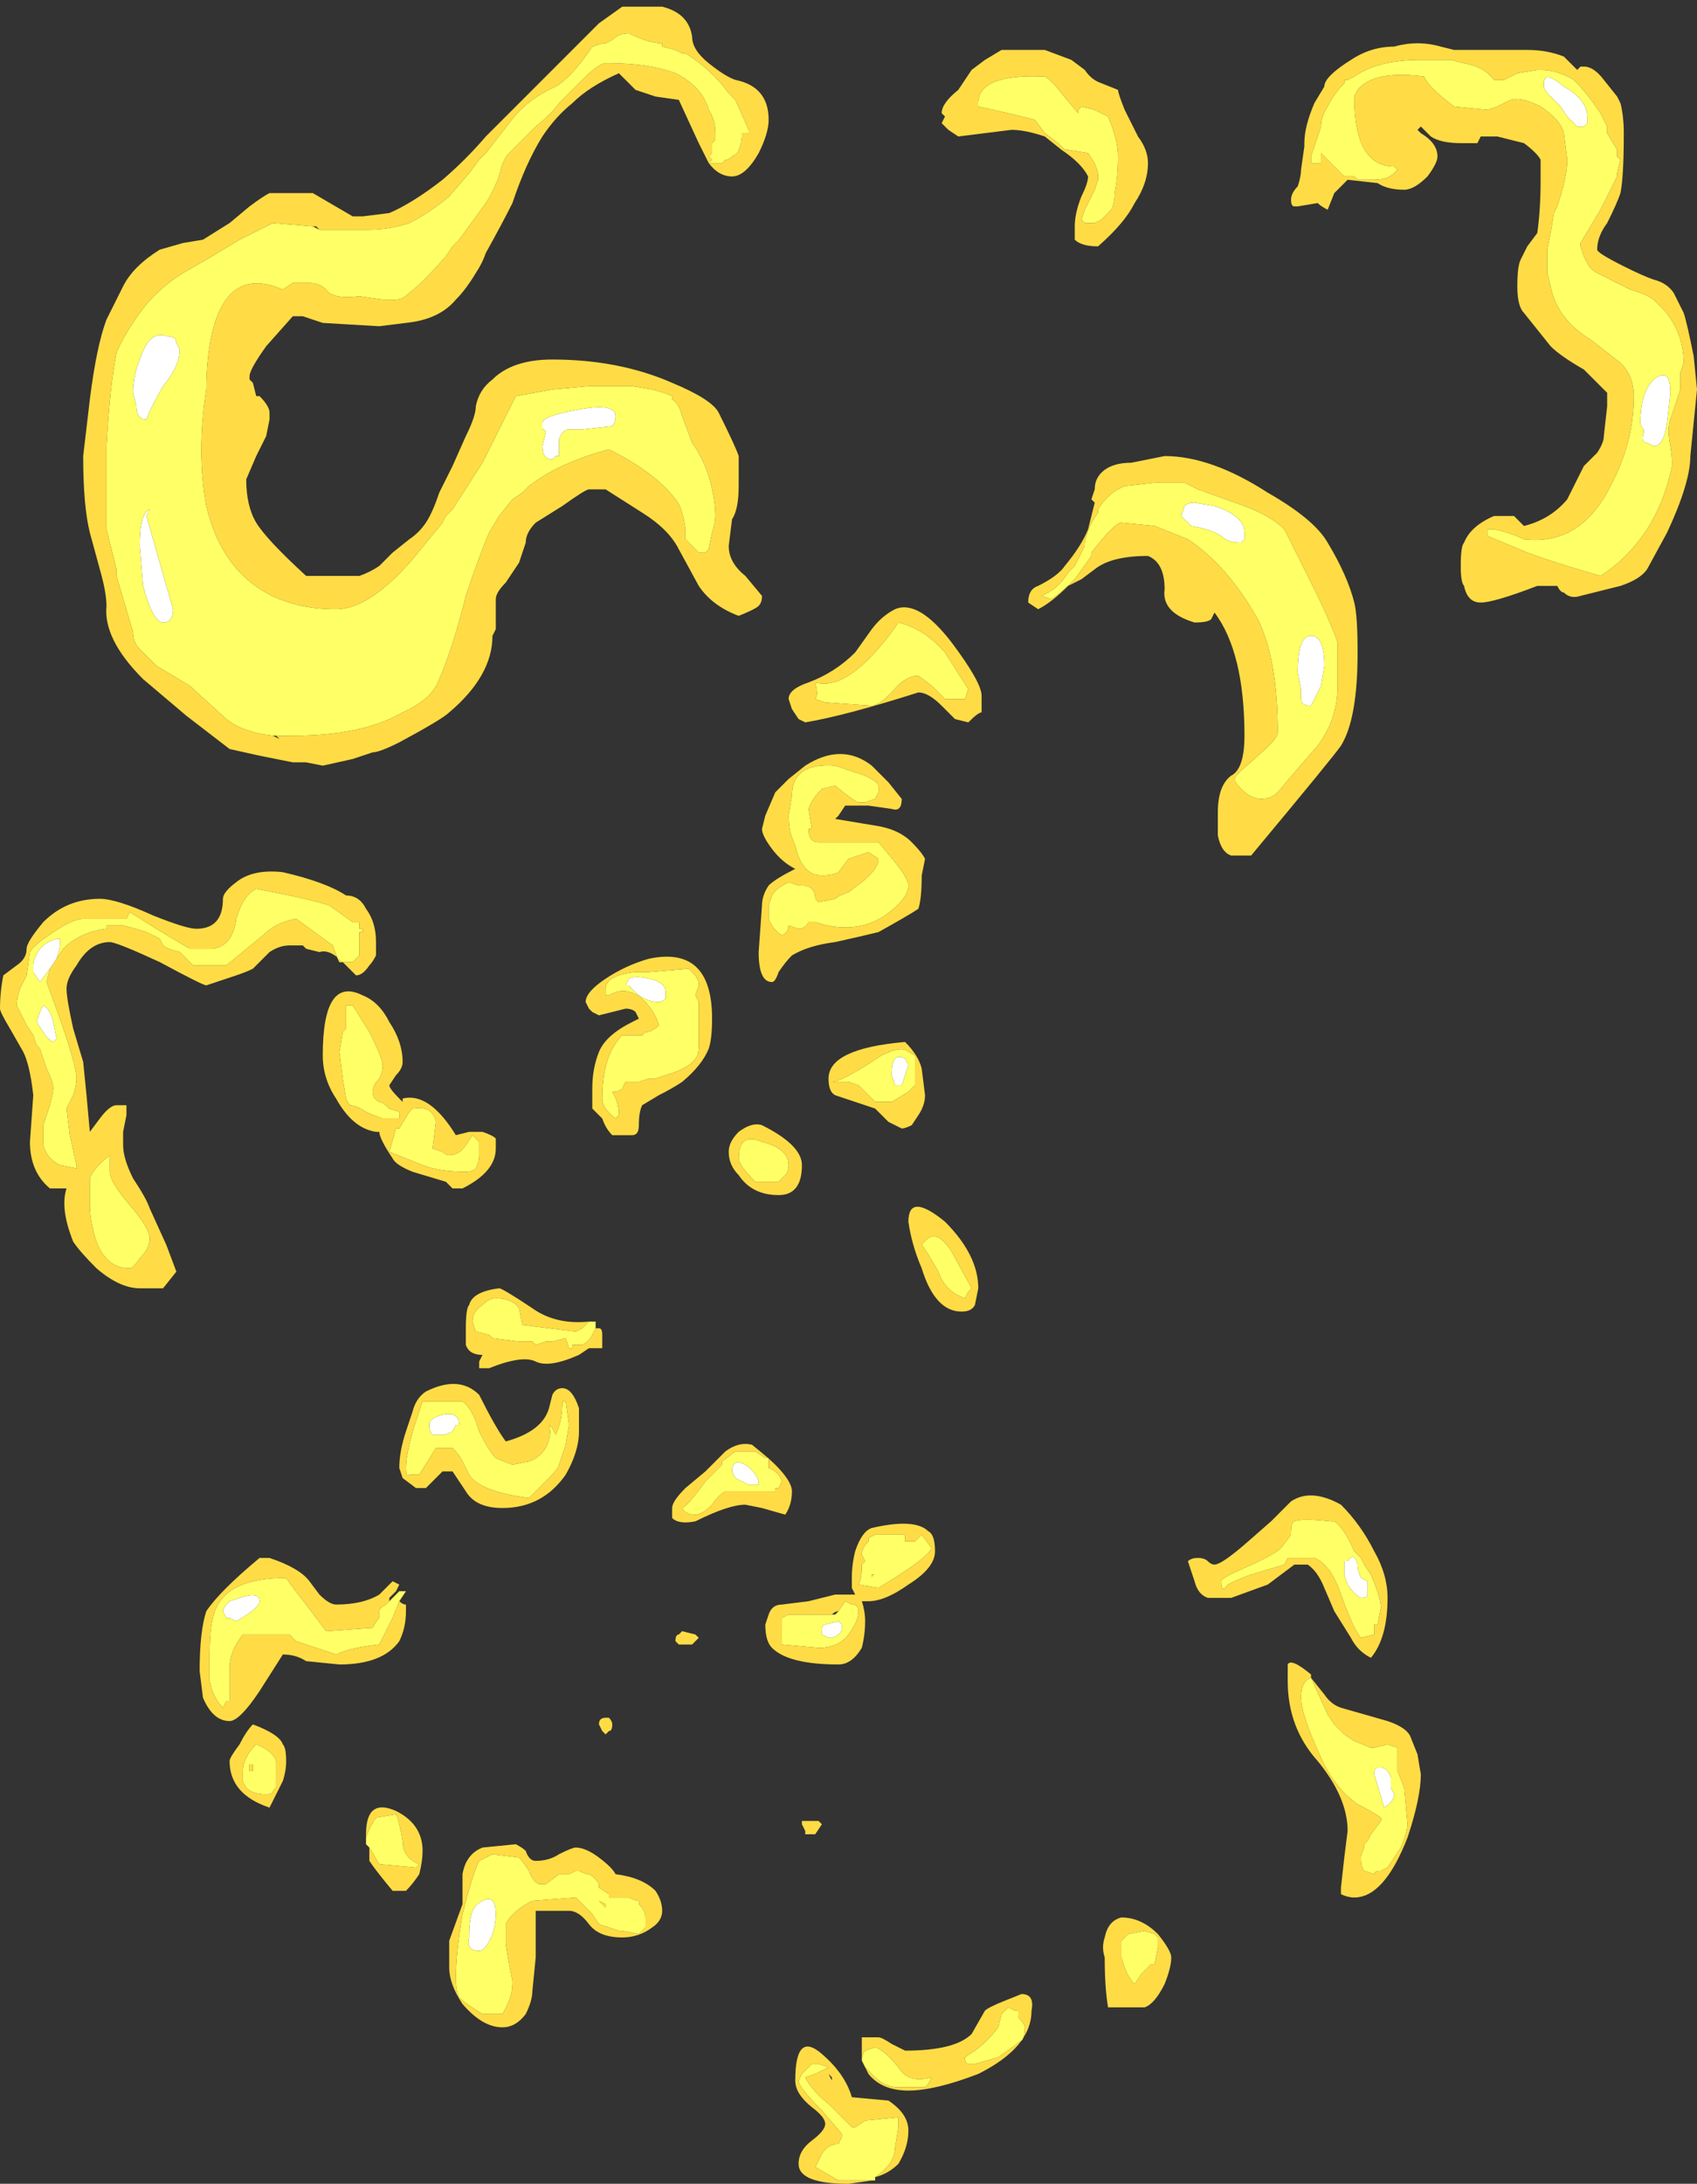 <?xml version="1.0" encoding="UTF-8" standalone="no"?>
<svg xmlns:ffdec="https://www.free-decompiler.com/flash" xmlns:xlink="http://www.w3.org/1999/xlink" ffdec:objectType="shape" height="32.8px" width="25.5px" xmlns="http://www.w3.org/2000/svg">
  <rect width="100%" height="100%" fill="#333333" stroke="none"/>
  <g transform="matrix(1.0, 0.0, 0.0, 1.0, 12.2, 21.85)">
    <path d="M11.6 -19.95 L11.5 -19.95 11.35 -20.1 11.25 -20.25 11.1 -20.4 Q11.0 -20.5 11.0 -20.55 L11.0 -20.6 Q11.0 -20.8 11.3 -20.55 11.65 -20.35 11.65 -20.1 L11.65 -20.0 11.6 -19.95 M12.9 -15.95 L12.85 -15.5 Q12.8 -15.15 12.65 -15.15 L12.55 -15.2 Q12.45 -15.2 12.5 -15.35 L12.5 -15.4 Q12.45 -15.45 12.45 -15.5 12.45 -15.95 12.65 -16.15 12.9 -16.35 12.9 -15.95 M5.75 -14.3 L6.05 -14.25 Q6.5 -14.1 6.5 -13.85 L6.5 -13.75 6.45 -13.7 Q6.25 -13.7 6.15 -13.8 6.0 -13.9 5.7 -13.95 L5.55 -14.1 5.6 -14.25 Q5.65 -14.3 5.75 -14.3 M7.7 -11.85 L7.65 -11.55 7.5 -11.25 Q7.35 -11.25 7.35 -11.35 L7.35 -11.5 7.3 -11.75 Q7.3 -12.3 7.5 -12.3 7.7 -12.3 7.7 -11.85 M1.4 -5.95 L1.45 -5.85 1.35 -5.55 1.25 -5.55 1.2 -5.7 Q1.2 -5.9 1.25 -5.95 1.3 -6.0 1.4 -5.95 M8.05 1.6 Q8.15 1.45 8.2 1.65 8.2 1.75 8.25 1.85 L8.35 1.9 8.35 2.1 Q8.35 2.15 8.25 2.15 8.15 2.1 8.05 1.95 L8.0 1.8 Q8.0 1.7 8.0 1.6 L8.05 1.6 M8.5 4.7 L8.55 4.7 Q8.65 4.7 8.7 4.85 L8.7 5.0 8.75 5.1 Q8.75 5.2 8.6 5.3 L8.45 4.8 Q8.45 4.7 8.5 4.7 M0.2 2.55 L0.4 2.5 0.45 2.55 0.45 2.6 Q0.45 2.7 0.3 2.75 L0.25 2.75 0.15 2.7 0.15 2.65 Q0.15 2.55 0.2 2.55 M-9.75 -16.05 Q-9.95 -15.7 -10.0 -15.55 -10.15 -15.55 -10.15 -15.75 L-10.2 -15.95 Q-10.2 -16.2 -10.1 -16.45 -9.95 -16.9 -9.7 -16.8 -9.55 -16.8 -9.55 -16.7 L-9.5 -16.6 Q-9.5 -16.35 -9.75 -16.05 M-3.45 -15.4 L-3.65 -15.4 Q-3.75 -15.4 -3.8 -15.25 L-3.8 -15.0 -3.85 -15.0 -3.9 -14.95 Q-4.05 -14.95 -4.05 -15.15 L-4.0 -15.35 Q-4.0 -15.4 -4.05 -15.4 L-4.05 -15.5 Q-4.05 -15.6 -3.5 -15.7 -2.95 -15.8 -2.95 -15.6 -2.95 -15.5 -3.0 -15.45 L-3.45 -15.4 M-11.45 -7.3 L-11.6 -7.1 -11.7 -7.25 -11.7 -7.35 Q-11.7 -7.45 -11.6 -7.6 -11.45 -7.75 -11.3 -7.75 L-11.3 -7.65 Q-11.3 -7.6 -11.35 -7.45 L-11.45 -7.3 M-11.6 -6.65 L-11.55 -6.75 Q-11.45 -6.7 -11.4 -6.5 L-11.35 -6.25 -11.4 -6.2 Q-11.5 -6.25 -11.55 -6.35 L-11.65 -6.5 -11.6 -6.65 M-2.45 -7.15 Q-2.2 -7.1 -2.2 -6.95 -2.2 -6.9 -2.2 -6.85 -2.25 -6.8 -2.3 -6.8 -2.55 -6.8 -2.75 -7.05 L-2.8 -7.05 -2.75 -7.15 Q-2.65 -7.2 -2.45 -7.15 M-10.1 -13.65 Q-10.1 -14.15 -9.95 -14.2 L-10.0 -14.1 -9.6 -12.7 Q-9.6 -12.5 -9.75 -12.5 -9.9 -12.5 -10.05 -13.05 L-10.1 -13.65 M-5.55 -0.6 Q-5.3 -0.65 -5.3 -0.45 L-5.35 -0.45 -5.4 -0.35 Q-5.5 -0.3 -5.55 -0.3 L-5.7 -0.3 Q-5.75 -0.35 -5.75 -0.45 -5.75 -0.55 -5.55 -0.6 M-0.8 0.45 L-0.95 0.45 -1.15 0.35 -1.2 0.25 Q-1.2 0.05 -1.0 0.15 -0.85 0.25 -0.8 0.4 L-0.8 0.45 M-4.95 6.7 Q-4.75 6.6 -4.75 6.9 -4.75 7.05 -4.8 7.2 -4.9 7.45 -5.0 7.45 -5.2 7.45 -5.15 7.25 L-5.15 7.2 Q-5.15 7.0 -5.1 6.85 -5.05 6.75 -4.95 6.7 M-8.65 2.5 L-8.75 2.45 -8.8 2.45 -8.85 2.35 Q-8.85 2.3 -8.75 2.2 L-8.6 2.15 Q-8.3 2.05 -8.3 2.2 -8.3 2.3 -8.65 2.5" fill="#ffffff" fill-rule="evenodd" stroke="none"/>
    <path d="M11.15 -18.65 L11.2 -18.75 Q11.35 -19.2 11.35 -19.45 L11.3 -19.85 Q11.25 -20.05 10.95 -20.25 10.65 -20.4 10.5 -20.35 L10.3 -20.25 10.15 -20.2 9.65 -20.25 Q9.25 -20.55 9.2 -20.7 8.45 -20.8 8.2 -20.5 L8.15 -20.4 Q8.15 -19.35 8.75 -19.35 L8.8 -19.3 8.75 -19.25 Q8.65 -19.15 8.45 -19.15 L8.2 -19.15 8.15 -19.2 8.0 -19.2 7.65 -19.55 7.65 -19.5 Q7.65 -19.45 7.65 -19.4 L7.5 -19.4 7.5 -19.5 7.65 -19.95 Q7.65 -20.1 7.75 -20.25 7.85 -20.45 8.0 -20.6 L8.0 -20.65 8.05 -20.65 8.15 -20.7 Q8.5 -20.95 9.15 -20.95 L9.6 -20.95 9.8 -20.9 Q10.1 -20.85 10.25 -20.65 L10.4 -20.65 10.6 -20.75 10.9 -20.8 10.95 -20.8 Q11.2 -20.8 11.45 -20.65 11.65 -20.45 11.85 -20.15 L11.95 -19.95 11.95 -19.85 12.1 -19.6 12.1 -19.5 12.15 -19.45 12.1 -19.25 12.1 -19.2 Q12.0 -19.0 11.85 -18.7 L11.55 -18.2 11.55 -18.15 11.6 -18.0 11.65 -17.9 Q11.7 -17.8 11.8 -17.75 L12.3 -17.5 Q12.5 -17.45 12.65 -17.35 L12.8 -17.2 Q13.1 -16.85 13.1 -16.4 L13.05 -16.25 13.05 -16.0 12.9 -15.55 Q12.85 -15.4 12.9 -15.15 12.95 -14.85 12.9 -14.75 12.8 -14.3 12.55 -13.9 12.25 -13.45 11.85 -13.2 11.15 -13.4 10.75 -13.55 L10.15 -13.8 10.15 -13.9 10.25 -13.9 Q10.5 -13.85 10.7 -13.75 11.55 -13.65 12.0 -14.55 12.35 -15.2 12.35 -15.9 12.35 -16.2 12.15 -16.4 L11.7 -16.75 Q11.2 -17.05 11.1 -17.55 L11.05 -17.75 11.05 -18.1 11.1 -18.35 11.15 -18.65 M12.9 -15.95 Q12.9 -16.35 12.65 -16.15 12.45 -15.95 12.45 -15.5 12.45 -15.45 12.5 -15.4 L12.5 -15.35 Q12.45 -15.2 12.55 -15.2 L12.65 -15.15 Q12.8 -15.15 12.85 -15.5 L12.9 -15.95 M11.6 -19.95 L11.65 -20.0 11.65 -20.1 Q11.65 -20.35 11.3 -20.55 11.0 -20.8 11.0 -20.6 L11.0 -20.55 Q11.0 -20.5 11.1 -20.4 L11.25 -20.25 11.35 -20.1 11.5 -19.95 11.6 -19.95 M4.6 -19.5 Q4.6 -19.2 4.55 -18.95 4.55 -18.8 4.5 -18.7 L4.35 -18.55 4.25 -18.5 4.1 -18.5 4.05 -18.55 4.1 -18.7 4.25 -19.0 4.3 -19.15 4.3 -19.2 Q4.3 -19.35 4.15 -19.55 L3.85 -19.6 3.8 -19.6 3.7 -19.7 3.5 -19.85 3.35 -20.05 2.95 -20.15 2.5 -20.25 Q2.45 -20.75 3.5 -20.7 3.6 -20.65 3.75 -20.45 L4.0 -20.15 4.0 -20.2 4.05 -20.25 4.25 -20.2 Q4.35 -20.15 4.45 -20.1 4.6 -19.75 4.6 -19.5 M5.75 -14.3 Q5.65 -14.3 5.6 -14.25 L5.55 -14.1 5.7 -13.95 Q6.0 -13.9 6.15 -13.8 6.25 -13.7 6.45 -13.7 L6.5 -13.75 6.5 -13.85 Q6.5 -14.1 6.05 -14.25 L5.75 -14.3 M5.15 -14.6 L5.6 -14.6 5.8 -14.5 6.5 -14.25 Q6.9 -14.1 7.1 -13.9 L7.5 -13.1 Q7.8 -12.5 7.9 -12.2 7.9 -12.05 7.9 -11.55 7.9 -11.05 7.6 -10.65 7.25 -10.25 7.0 -9.95 6.9 -9.85 6.75 -9.85 6.6 -9.85 6.45 -10.0 6.35 -10.1 6.35 -10.15 6.35 -10.2 6.65 -10.45 L6.7 -10.5 Q7.0 -10.75 7.0 -10.85 7.0 -11.95 6.7 -12.55 6.25 -13.35 5.65 -13.75 5.4 -13.85 5.15 -13.95 L4.65 -14.0 Q4.55 -14.0 4.2 -13.55 L4.2 -13.5 3.95 -13.15 Q3.75 -12.95 3.6 -12.85 L3.45 -12.9 Q3.7 -13.0 3.85 -13.25 L3.95 -13.35 4.1 -13.65 4.1 -13.7 Q4.15 -13.95 4.3 -14.15 L4.3 -14.2 Q4.45 -14.45 4.7 -14.55 L5.15 -14.6 M7.8 -19.85 L7.8 -19.85 M7.7 -11.85 Q7.7 -12.3 7.5 -12.3 7.3 -12.3 7.3 -11.75 L7.35 -11.5 7.35 -11.35 Q7.35 -11.25 7.5 -11.25 L7.65 -11.55 7.7 -11.85 M0.05 -11.35 Q0.1 -11.4 0.05 -11.6 0.4 -11.5 0.85 -11.95 1.1 -12.2 1.3 -12.5 1.7 -12.4 2.0 -12.05 L2.35 -11.5 2.3 -11.35 2.0 -11.35 1.8 -11.55 1.6 -11.7 Q1.4 -11.7 1.2 -11.45 1.0 -11.25 0.9 -11.25 L0.2 -11.3 0.05 -11.35 M1.0 -9.95 L0.95 -9.85 0.8 -9.8 0.7 -9.8 Q0.65 -9.8 0.35 -10.05 L0.15 -10.0 Q0.0 -9.85 -0.05 -9.7 L0.0 -9.4 -0.05 -9.4 Q-0.05 -9.2 0.1 -9.2 L1.0 -9.2 1.25 -8.9 Q1.45 -8.65 1.45 -8.55 1.45 -8.35 1.1 -8.1 0.65 -7.8 0.05 -8.0 L-0.05 -8.0 Q-0.1 -7.9 -0.2 -7.9 L-0.35 -7.95 Q-0.35 -7.85 -0.45 -7.8 -0.6 -7.9 -0.65 -8.05 L-0.65 -8.25 -0.6 -8.4 Q-0.55 -8.5 -0.35 -8.6 L-0.2 -8.55 -0.15 -8.55 Q0.05 -8.55 0.05 -8.35 L0.1 -8.3 0.35 -8.35 Q0.4 -8.4 0.55 -8.45 L0.75 -8.6 Q1.0 -8.8 1.0 -8.95 L0.85 -9.05 0.55 -8.95 0.4 -8.75 Q0.3 -8.7 0.15 -8.7 -0.15 -8.7 -0.25 -9.15 -0.35 -9.35 -0.35 -9.6 L-0.3 -9.9 Q-0.3 -10.4 0.35 -10.35 L0.8 -10.2 Q1.0 -10.1 1.0 -10.05 L1.0 -9.95 M0.3 -8.1 L0.3 -8.1 M1.55 -6.0 L1.55 -5.55 1.45 -5.45 1.2 -5.3 0.95 -5.3 0.7 -5.55 0.55 -5.6 0.3 -5.6 Q0.45 -5.6 1.05 -6.0 1.35 -6.15 1.45 -6.05 L1.55 -6.0 M1.4 -5.95 Q1.3 -6.0 1.25 -5.95 1.2 -5.9 1.2 -5.7 L1.25 -5.55 1.35 -5.55 1.45 -5.85 1.4 -5.95 M1.65 -3.15 Q1.85 -3.45 2.1 -3.05 L2.4 -2.5 2.35 -2.45 2.3 -2.35 Q2.0 -2.45 1.9 -2.75 1.7 -3.1 1.65 -3.15 M7.8 1.0 L7.85 1.0 Q8.0 1.1 8.15 1.45 L8.25 1.55 8.3 1.65 8.4 1.8 Q8.55 2.15 8.55 2.3 L8.5 2.55 8.45 2.55 8.45 2.7 8.25 2.75 Q8.15 2.65 7.95 2.1 7.8 1.65 7.55 1.55 L7.15 1.55 7.1 1.65 6.6 1.8 Q6.45 1.85 6.25 1.95 6.15 2.1 6.15 1.9 6.15 1.85 6.5 1.7 6.95 1.5 7.05 1.4 L7.2 1.2 Q7.2 1.0 7.25 1.0 7.35 0.95 7.8 1.0 M8.05 1.6 L8.0 1.6 Q8.0 1.7 8.0 1.8 L8.05 1.95 Q8.15 2.1 8.25 2.15 8.35 2.15 8.35 2.1 L8.35 1.9 8.25 1.85 Q8.2 1.75 8.2 1.65 8.15 1.45 8.05 1.6 M7.5 3.35 L7.75 3.9 7.85 4.05 8.0 4.2 8.15 4.3 8.4 4.4 8.45 4.4 8.65 4.35 8.8 4.4 Q8.8 4.55 8.8 4.75 L8.9 5.0 8.95 5.55 Q8.95 5.65 8.85 5.9 L8.65 6.2 8.55 6.25 Q8.45 6.25 8.45 6.3 L8.3 6.25 Q8.25 6.2 8.25 6.05 8.25 6.0 8.3 5.9 L8.3 5.85 8.35 5.8 8.4 5.7 8.55 5.5 8.55 5.45 Q8.4 5.35 8.2 5.25 7.85 5.0 7.65 4.55 7.35 3.9 7.35 3.65 7.35 3.4 7.5 3.35 M8.5 4.7 Q8.45 4.7 8.45 4.8 L8.6 5.3 Q8.75 5.2 8.75 5.1 L8.7 5.0 8.7 4.85 Q8.65 4.7 8.55 4.7 L8.5 4.7 M8.4 6.05 L8.4 6.05 M1.8 1.4 Q1.75 1.55 1.0 2.0 L0.7 1.95 Q0.75 1.85 0.75 1.7 L0.75 1.65 0.8 1.6 0.75 1.5 Q0.75 1.4 0.85 1.3 L0.85 1.25 0.95 1.2 1.4 1.2 1.4 1.3 1.55 1.3 1.65 1.2 1.8 1.4 M0.9 1.8 L0.9 1.85 Q0.9 1.8 0.95 1.8 L0.9 1.8 M0.2 2.55 Q0.15 2.55 0.15 2.65 L0.15 2.7 0.25 2.75 0.3 2.75 Q0.45 2.7 0.45 2.6 L0.45 2.55 0.4 2.5 0.2 2.55 M0.3 2.4 L0.35 2.4 0.4 2.35 0.5 2.2 0.6 2.25 Q0.7 2.25 0.7 2.35 0.7 2.5 0.55 2.7 0.4 2.9 0.1 2.9 L-0.45 2.85 -0.45 2.45 -0.35 2.4 0.3 2.4 M5.2 7.4 L5.15 7.65 5.1 7.65 5.05 7.7 Q5.0 7.75 4.95 7.8 L4.85 7.95 Q4.75 7.85 4.7 7.7 L4.65 7.55 4.65 7.45 Q4.65 7.35 4.65 7.3 L4.75 7.2 5.0 7.15 5.15 7.2 5.2 7.25 5.2 7.4 M0.8 9.2 L0.75 9.1 Q0.75 9.0 0.8 8.95 L0.95 8.9 Q1.1 8.95 1.3 9.2 1.45 9.45 1.8 9.35 L1.75 9.45 1.7 9.5 1.3 9.5 Q1.1 9.5 0.95 9.35 L0.8 9.2 M3.1 8.35 Q3.1 8.4 3.1 8.45 3.2 8.55 3.2 8.6 3.2 8.75 3.15 8.8 L2.8 9.05 2.45 9.15 2.35 9.15 Q2.3 9.15 2.3 9.05 L2.45 8.95 Q2.65 8.8 2.8 8.6 L2.85 8.4 2.95 8.3 3.05 8.35 3.1 8.35 M0.9 10.9 L0.4 10.9 0.05 10.7 Q0.1 10.6 0.15 10.5 0.25 10.35 0.4 10.35 L0.45 10.25 0.45 10.2 0.15 9.85 Q-0.2 9.5 -0.2 9.4 L-0.15 9.3 0.0 9.15 0.1 9.15 0.25 9.2 0.05 9.3 -0.1 9.35 Q0.0 9.55 0.25 9.75 L0.6 10.1 0.65 10.1 0.8 10.0 1.3 9.95 1.3 10.1 1.25 10.4 Q1.25 10.65 0.95 10.85 L0.95 10.9 0.9 10.9 M0.3 10.65 L0.3 10.65 M-1.55 -19.4 L-1.5 -19.45 -1.55 -19.5 -1.5 -19.55 -1.5 -19.7 -1.45 -19.75 -1.45 -19.85 Q-1.45 -20.05 -1.55 -20.2 -1.65 -20.55 -2.05 -20.75 -2.45 -20.9 -3.05 -20.9 L-3.1 -20.9 Q-3.2 -20.9 -3.45 -20.65 L-3.8 -20.3 Q-3.9 -20.15 -4.15 -19.95 L-4.55 -19.55 Q-4.65 -19.45 -4.7 -19.2 -4.8 -18.95 -4.9 -18.8 L-5.3 -18.25 -5.4 -18.15 -5.5 -18.0 Q-5.85 -17.6 -6.05 -17.45 -6.15 -17.35 -6.25 -17.35 L-6.45 -17.35 -6.8 -17.4 Q-7.2 -17.35 -7.3 -17.5 -7.4 -17.6 -7.55 -17.6 L-7.8 -17.6 -7.95 -17.5 Q-8.75 -17.85 -9.0 -16.9 -9.1 -16.5 -9.1 -16.0 -9.25 -15.05 -9.1 -14.25 -8.85 -13.2 -8.0 -12.85 L-7.85 -12.8 Q-7.55 -12.7 -7.15 -12.7 -6.65 -12.7 -6.0 -13.45 L-5.55 -14.0 -5.5 -14.1 -5.4 -14.2 -4.95 -14.9 Q-4.7 -15.4 -4.45 -15.9 L-3.9 -16.0 -3.35 -16.05 -2.7 -16.05 -2.4 -16.0 Q-2.2 -15.95 -2.1 -15.9 L-2.1 -15.85 Q-2.0 -15.8 -1.95 -15.6 L-1.8 -15.2 Q-1.65 -15.0 -1.55 -14.7 -1.45 -14.35 -1.45 -14.1 -1.45 -14.0 -1.5 -13.85 L-1.55 -13.6 -1.6 -13.55 -1.7 -13.55 -1.9 -13.75 -1.9 -13.9 Q-1.95 -14.25 -2.05 -14.35 -2.35 -14.75 -3.05 -15.1 -3.8 -14.9 -4.25 -14.55 L-4.35 -14.45 -4.5 -14.35 -4.7 -14.1 -4.85 -13.85 Q-5.0 -13.5 -5.2 -12.9 -5.4 -12.1 -5.6 -11.65 -5.7 -11.35 -6.15 -11.15 -6.75 -10.8 -7.8 -10.8 L-8.05 -10.8 -8.1 -10.8 Q-8.55 -10.85 -8.8 -11.05 L-9.35 -11.55 -9.85 -11.85 -10.1 -12.1 Q-10.2 -12.2 -10.2 -12.35 L-10.45 -13.2 -10.45 -13.3 -10.6 -13.9 -10.6 -15.15 Q-10.55 -16.05 -10.45 -16.55 -10.35 -16.8 -10.1 -17.15 -9.85 -17.5 -9.45 -17.75 L-9.1 -17.95 -8.6 -18.25 -8.1 -18.5 -7.5 -18.45 -7.4 -18.4 -6.65 -18.4 Q-6.35 -18.4 -6.05 -18.5 -5.75 -18.65 -5.45 -18.9 L-5.15 -19.25 -5.0 -19.45 -4.9 -19.55 -4.55 -20.0 Q-4.3 -20.35 -3.85 -20.55 -3.6 -20.7 -3.3 -21.15 L-3.15 -21.2 -3.1 -21.2 -3.0 -21.25 Q-2.9 -21.35 -2.75 -21.35 -2.45 -21.2 -2.25 -21.2 L-2.25 -21.15 -2.05 -21.1 -1.95 -21.05 -1.9 -21.05 Q-1.5 -20.8 -1.25 -20.45 L-1.15 -20.35 -0.95 -19.9 -0.95 -19.85 -1.05 -19.85 Q-1.05 -19.7 -1.1 -19.6 -1.1 -19.55 -1.2 -19.5 -1.25 -19.45 -1.3 -19.45 L-1.35 -19.4 -1.55 -19.4 M-3.45 -15.4 L-3.0 -15.45 Q-2.95 -15.5 -2.95 -15.6 -2.95 -15.8 -3.5 -15.7 -4.05 -15.6 -4.05 -15.5 L-4.05 -15.4 Q-4.0 -15.4 -4.0 -15.35 L-4.05 -15.15 Q-4.05 -14.95 -3.9 -14.95 L-3.85 -15.0 -3.8 -15.0 -3.8 -15.25 Q-3.75 -15.4 -3.65 -15.4 L-3.45 -15.4 M-9.75 -16.05 Q-9.5 -16.35 -9.5 -16.6 L-9.55 -16.7 Q-9.55 -16.8 -9.7 -16.8 -9.95 -16.9 -10.1 -16.45 -10.2 -16.2 -10.2 -15.95 L-10.15 -15.75 Q-10.15 -15.55 -10.0 -15.55 -9.95 -15.7 -9.75 -16.05 M-11.35 -7.45 Q-11.3 -7.6 -11.3 -7.65 L-11.3 -7.75 Q-11.45 -7.75 -11.6 -7.6 -11.7 -7.45 -11.7 -7.35 L-11.7 -7.25 -11.6 -7.1 -11.45 -7.3 -11.5 -7.1 Q-11.05 -5.9 -11.05 -5.65 -11.05 -5.55 -11.1 -5.4 L-11.2 -5.2 -11.15 -4.8 -11.05 -4.35 -11.05 -4.3 -11.3 -4.35 Q-11.5 -4.45 -11.55 -4.65 L-11.55 -4.95 -11.45 -5.25 Q-11.4 -5.45 -11.4 -5.5 -11.4 -5.6 -11.5 -5.8 L-11.6 -6.1 -11.65 -6.15 -11.7 -6.3 -11.8 -6.45 -11.95 -6.75 Q-11.95 -6.85 -11.9 -7.0 L-11.8 -7.2 -11.75 -7.55 Q-11.7 -7.65 -11.4 -7.85 -11.1 -8.05 -10.95 -8.05 L-10.3 -8.05 -10.25 -8.15 -9.85 -7.9 -9.35 -7.6 -9.0 -7.6 Q-8.7 -7.65 -8.65 -8.05 -8.55 -8.4 -8.35 -8.5 -7.55 -8.35 -7.25 -8.25 L-6.9 -8.0 -6.8 -8.0 -6.8 -7.9 -6.75 -7.9 -6.75 -7.85 -6.8 -7.85 -6.8 -7.7 Q-6.8 -7.6 -6.8 -7.5 L-6.9 -7.4 -7.1 -7.4 Q-7.15 -7.5 -7.2 -7.65 L-7.75 -8.05 Q-8.05 -8.0 -8.25 -7.8 L-8.8 -7.35 -9.3 -7.35 -9.5 -7.55 Q-9.7 -7.6 -9.75 -7.65 L-9.8 -7.75 -10.0 -7.85 Q-10.15 -7.9 -10.35 -7.95 L-10.6 -7.95 -10.6 -7.9 Q-11.0 -7.85 -11.25 -7.6 L-11.35 -7.45 M-11.6 -6.65 L-11.65 -6.5 -11.55 -6.35 Q-11.5 -6.25 -11.4 -6.2 L-11.35 -6.25 -11.4 -6.5 Q-11.45 -6.7 -11.55 -6.75 L-11.6 -6.65 M-1.7 -7.1 L-1.7 -7.05 -1.75 -6.9 -1.7 -6.8 -1.7 -6.15 Q-1.7 -6.0 -1.75 -5.95 -1.85 -5.8 -2.2 -5.7 L-2.35 -5.65 -2.45 -5.65 -2.6 -5.6 -2.8 -5.6 -2.85 -5.5 Q-2.9 -5.45 -3.0 -5.45 -2.9 -5.3 -2.9 -5.1 L-2.95 -5.05 Q-3.15 -5.2 -3.15 -5.35 -3.15 -6.0 -2.85 -6.3 L-2.55 -6.3 -2.5 -6.35 Q-2.4 -6.35 -2.3 -6.45 -2.35 -6.65 -2.55 -6.85 -2.8 -7.05 -3.05 -6.9 L-3.1 -6.9 -3.1 -7.0 Q-3.1 -7.2 -2.65 -7.25 L-2.45 -7.25 -1.85 -7.3 -1.75 -7.2 -1.7 -7.1 M-2.45 -7.15 Q-2.65 -7.2 -2.75 -7.15 L-2.8 -7.05 -2.75 -7.05 Q-2.55 -6.8 -2.3 -6.8 -2.25 -6.8 -2.2 -6.85 -2.2 -6.9 -2.2 -6.95 -2.2 -7.1 -2.45 -7.15 M-10.1 -13.65 L-10.05 -13.05 Q-9.9 -12.5 -9.75 -12.5 -9.6 -12.5 -9.6 -12.7 L-10.0 -14.1 -9.95 -14.2 Q-10.1 -14.15 -10.1 -13.65 M-7.0 -6.6 L-7.0 -6.75 -6.9 -6.75 -6.65 -6.35 Q-6.45 -5.95 -6.45 -5.85 -6.45 -5.75 -6.5 -5.65 -6.6 -5.55 -6.6 -5.45 -6.6 -5.35 -6.5 -5.3 -6.45 -5.3 -6.35 -5.2 L-6.2 -5.15 -6.2 -5.05 -6.45 -5.05 Q-6.6 -5.1 -6.7 -5.15 -6.85 -5.25 -6.95 -5.25 L-7.0 -5.35 -7.05 -5.65 -7.1 -6.05 -7.05 -6.35 -7.0 -6.4 Q-7.0 -6.55 -7.0 -6.6 M-6.0 -5.2 Q-5.7 -5.25 -5.65 -5.0 L-5.7 -4.6 -5.55 -4.55 Q-5.5 -4.5 -5.45 -4.5 -5.3 -4.5 -5.2 -4.65 L-5.1 -4.8 -5.0 -4.7 Q-5.0 -4.65 -5.0 -4.5 -5.0 -4.4 -5.05 -4.3 -5.1 -4.25 -5.2 -4.25 -5.6 -4.25 -5.85 -4.35 L-6.35 -4.55 -6.25 -4.9 -6.2 -4.9 -6.05 -5.15 -6.0 -5.2 M-10.55 -4.45 L-10.55 -4.25 Q-10.55 -4.1 -10.25 -3.75 -9.95 -3.4 -9.95 -3.25 -9.95 -3.1 -10.1 -2.95 -10.2 -2.8 -10.25 -2.8 -10.6 -2.8 -10.75 -3.2 -10.85 -3.5 -10.85 -3.75 L-10.85 -4.15 Q-10.8 -4.3 -10.55 -4.5 L-10.55 -4.45 M-0.75 -4.7 Q-0.35 -4.6 -0.35 -4.35 -0.35 -4.25 -0.4 -4.2 L-0.5 -4.1 -0.85 -4.1 Q-1.1 -4.35 -1.1 -4.45 -1.1 -4.85 -0.75 -4.7 M-3.35 -2.0 L-3.25 -2.0 -3.25 -1.9 -3.3 -1.8 Q-3.35 -1.7 -3.45 -1.65 L-3.6 -1.65 -3.6 -1.6 -3.65 -1.6 -3.7 -1.75 -3.9 -1.7 -4.0 -1.7 -4.15 -1.65 -4.2 -1.7 -4.4 -1.7 -4.8 -1.75 -4.85 -1.8 -5.05 -1.85 -5.1 -2.0 Q-5.1 -2.15 -4.95 -2.25 -4.85 -2.35 -4.75 -2.35 -4.5 -2.35 -4.4 -2.2 L-4.35 -1.95 -3.55 -1.85 -3.45 -1.9 -3.35 -2.0 M-5.4 -0.8 L-5.3 -0.8 -5.25 -0.8 Q-5.1 -0.7 -5.0 -0.35 -4.85 -0.05 -4.75 0.05 L-4.5 0.15 -4.25 0.1 Q-4.1 0.05 -4.0 -0.1 -3.9 -0.3 -3.95 -0.45 L-3.9 -0.4 -3.85 -0.3 Q-3.75 -0.5 -3.75 -0.8 L-3.7 -0.8 -3.65 -0.45 -3.7 -0.15 -3.8 0.15 Q-3.8 0.2 -4.0 0.4 L-4.25 0.65 Q-5.0 0.55 -5.15 0.3 L-5.25 0.1 Q-5.3 0.0 -5.4 -0.1 L-5.65 -0.1 -5.9 0.3 -6.05 0.3 Q-6.1 0.35 -6.1 0.2 -6.1 -0.1 -5.85 -0.8 L-5.4 -0.8 M-5.55 -0.6 Q-5.75 -0.55 -5.75 -0.45 -5.75 -0.35 -5.7 -0.3 L-5.55 -0.3 Q-5.5 -0.3 -5.4 -0.35 L-5.35 -0.45 -5.3 -0.45 Q-5.3 -0.65 -5.55 -0.6 M-0.85 -0.05 L-0.7 0.05 -0.65 0.05 -0.65 0.2 Q-0.5 0.25 -0.45 0.4 L-0.5 0.5 -0.55 0.5 -0.55 0.55 -1.3 0.55 Q-1.4 0.6 -1.5 0.75 -1.65 0.9 -1.75 0.9 -1.9 0.9 -1.95 0.8 -1.85 0.75 -1.6 0.4 L-1.35 0.15 -1.35 0.1 -1.15 -0.05 -0.85 -0.05 M-0.8 0.45 L-0.8 0.4 Q-0.85 0.25 -1.0 0.15 -1.2 0.05 -1.2 0.25 L-1.15 0.35 -0.95 0.45 -0.8 0.45 M-4.5 7.95 Q-4.5 8.15 -4.65 8.4 L-4.95 8.4 Q-5.2 8.25 -5.3 8.15 -5.35 8.05 -5.35 7.85 -5.35 7.5 -5.25 6.9 -5.1 6.3 -5.0 6.1 L-4.8 6.0 -4.4 6.05 Q-4.35 6.1 -4.25 6.25 -4.2 6.4 -4.1 6.45 L-4.0 6.45 -3.8 6.3 -3.65 6.3 -3.55 6.25 -3.5 6.25 Q-3.4 6.3 -3.35 6.3 -3.25 6.35 -3.2 6.45 L-3.2 6.5 -3.05 6.6 -3.05 6.65 -2.75 6.65 Q-2.65 6.7 -2.6 6.7 L-2.6 6.75 Q-2.5 6.85 -2.5 6.95 -2.5 7.05 -2.5 7.1 L-2.6 7.2 -2.85 7.15 -2.9 7.15 -3.2 7.05 -3.3 6.9 Q-3.4 6.8 -3.55 6.65 L-4.2 6.7 Q-4.5 6.85 -4.6 7.05 -4.6 7.1 -4.6 7.35 L-4.55 7.65 -4.5 7.9 -4.5 7.95 M-4.95 6.7 Q-5.05 6.75 -5.1 6.85 -5.15 7.0 -5.15 7.2 L-5.15 7.25 Q-5.2 7.45 -5.0 7.45 -4.9 7.45 -4.8 7.2 -4.75 7.05 -4.75 6.9 -4.75 6.6 -4.95 6.7 M-3.8 6.45 L-3.8 6.45 M-3.1 6.75 L-3.2 6.7 -3.1 6.8 -3.1 6.75 M-6.35 2.2 L-6.2 2.05 -6.1 2.05 -6.2 2.2 -6.3 2.45 -6.5 2.85 Q-6.95 2.9 -7.15 3.0 L-7.75 2.8 Q-7.8 2.75 -7.85 2.7 L-8.55 2.7 Q-8.75 2.95 -8.75 3.2 L-8.75 3.7 -8.8 3.7 -8.85 3.8 Q-9.0 3.65 -9.05 3.4 L-9.05 3.0 Q-9.05 2.5 -8.95 2.3 -8.75 1.85 -7.9 1.85 -7.8 2.0 -7.6 2.25 L-7.3 2.65 -6.6 2.6 Q-6.55 2.5 -6.5 2.45 L-6.5 2.35 Q-6.5 2.3 -6.4 2.25 L-6.35 2.2 M-8.65 2.5 Q-8.3 2.3 -8.3 2.2 -8.3 2.05 -8.6 2.15 L-8.75 2.2 Q-8.85 2.3 -8.85 2.35 L-8.8 2.45 -8.75 2.45 -8.65 2.5 M-8.45 4.75 L-8.4 4.75 -8.4 4.65 -8.45 4.65 -8.45 4.75 M-8.1 5.05 Q-8.1 5.1 -8.2 5.1 -8.5 5.1 -8.55 4.9 L-8.55 4.75 Q-8.55 4.55 -8.35 4.35 -8.1 4.45 -8.05 4.6 -8.05 4.7 -8.05 5.0 L-8.1 5.05 M-6.7 5.75 Q-6.65 5.6 -6.55 5.45 L-6.25 5.4 Q-6.2 5.5 -6.15 5.8 -6.15 6.05 -5.9 6.15 L-5.95 6.2 -6.5 6.15 -6.65 5.9 -6.7 5.85 -6.7 5.75" fill="#ffff66" fill-rule="evenodd" stroke="none"/>
    <path d="M12.1 -20.4 L12.15 -20.3 Q12.2 -20.1 12.2 -19.85 12.2 -19.2 12.15 -18.95 12.1 -18.8 11.95 -18.5 11.8 -18.3 11.8 -18.1 11.8 -18.05 12.2 -17.85 12.5 -17.7 12.65 -17.65 12.85 -17.6 12.95 -17.45 L13.1 -17.15 Q13.15 -17.0 13.25 -16.5 L13.3 -16.0 13.2 -15.0 Q13.2 -14.6 12.85 -13.85 L12.55 -13.3 Q12.45 -13.15 12.15 -13.05 L11.55 -12.9 Q11.4 -12.85 11.3 -12.95 11.25 -12.95 11.2 -13.05 L10.9 -13.05 Q10.25 -12.8 10.05 -12.8 9.85 -12.8 9.8 -13.05 9.75 -13.1 9.75 -13.35 9.75 -13.65 9.8 -13.7 9.9 -13.95 10.25 -14.1 L10.55 -14.1 10.7 -13.95 Q11.1 -14.05 11.35 -14.35 L11.6 -14.85 Q11.65 -14.9 11.8 -15.05 11.9 -15.2 11.9 -15.3 L11.95 -15.75 11.95 -15.95 11.6 -16.3 Q11.25 -16.5 11.1 -16.65 L10.7 -17.15 Q10.6 -17.25 10.6 -17.55 10.6 -17.85 10.65 -17.95 L10.75 -18.15 10.9 -18.35 Q10.95 -18.7 10.95 -19.15 L10.95 -19.45 Q10.9 -19.55 10.7 -19.7 L10.3 -19.8 10.05 -19.8 10.0 -19.7 9.75 -19.7 Q9.45 -19.7 9.3 -19.8 L9.15 -19.95 9.1 -19.9 9.15 -19.85 Q9.4 -19.7 9.4 -19.5 9.4 -19.4 9.25 -19.2 9.05 -19.0 8.9 -19.0 8.65 -19.0 8.5 -19.1 L8.05 -19.15 7.85 -18.95 7.75 -18.7 Q7.65 -18.75 7.6 -18.8 L7.3 -18.75 7.25 -18.75 Q7.2 -18.75 7.2 -18.85 7.2 -18.95 7.3 -19.05 7.35 -19.2 7.35 -19.3 L7.4 -19.65 7.4 -19.7 Q7.4 -19.95 7.55 -20.3 L7.7 -20.55 Q7.7 -20.7 8.1 -20.95 8.4 -21.15 8.75 -21.15 9.1 -21.25 9.45 -21.15 L9.65 -21.1 10.75 -21.1 Q11.05 -21.1 11.3 -21.0 L11.5 -20.8 11.55 -20.85 11.6 -20.85 Q11.75 -20.85 11.9 -20.65 L12.1 -20.4 M11.15 -18.65 L11.1 -18.35 11.05 -18.1 11.05 -17.75 11.1 -17.55 Q11.2 -17.05 11.7 -16.75 L12.15 -16.4 Q12.35 -16.2 12.35 -15.9 12.35 -15.2 12.0 -14.55 11.55 -13.65 10.7 -13.75 10.5 -13.85 10.25 -13.9 L10.15 -13.9 10.15 -13.8 10.75 -13.55 Q11.15 -13.4 11.85 -13.2 12.25 -13.45 12.55 -13.9 12.8 -14.3 12.9 -14.75 12.95 -14.85 12.9 -15.15 12.85 -15.4 12.9 -15.55 L13.05 -16.0 13.05 -16.25 13.1 -16.4 Q13.1 -16.85 12.8 -17.2 L12.65 -17.35 Q12.5 -17.45 12.3 -17.5 L11.8 -17.75 Q11.7 -17.8 11.65 -17.9 L11.6 -18.0 11.55 -18.15 11.55 -18.2 11.85 -18.7 Q12.0 -19.0 12.1 -19.2 L12.1 -19.25 12.15 -19.45 12.1 -19.5 12.1 -19.6 11.95 -19.85 11.95 -19.95 11.85 -20.15 Q11.65 -20.45 11.45 -20.65 11.2 -20.8 10.95 -20.8 L10.9 -20.8 10.6 -20.75 10.4 -20.65 10.25 -20.65 Q10.1 -20.85 9.8 -20.9 L9.6 -20.95 9.15 -20.95 Q8.5 -20.95 8.15 -20.7 L8.05 -20.65 8.0 -20.65 8.0 -20.6 Q7.85 -20.45 7.75 -20.25 7.65 -20.1 7.65 -19.95 L7.5 -19.5 7.5 -19.4 7.65 -19.4 Q7.65 -19.45 7.65 -19.5 L7.65 -19.55 8.0 -19.2 8.15 -19.2 8.2 -19.15 8.45 -19.15 Q8.65 -19.15 8.75 -19.25 L8.8 -19.3 8.75 -19.35 Q8.15 -19.35 8.15 -20.4 L8.2 -20.5 Q8.45 -20.8 9.2 -20.7 9.25 -20.55 9.65 -20.25 L10.15 -20.2 10.3 -20.25 10.5 -20.35 Q10.65 -20.4 10.95 -20.25 11.25 -20.05 11.3 -19.85 L11.35 -19.45 Q11.35 -19.2 11.2 -18.75 L11.15 -18.65 M4.7 -20.2 L4.9 -19.8 Q5.05 -19.6 5.05 -19.4 5.05 -19.1 4.85 -18.8 4.7 -18.5 4.3 -18.15 4.05 -18.15 3.95 -18.25 3.95 -18.3 3.95 -18.45 3.95 -18.65 4.05 -18.9 4.15 -19.1 4.15 -19.2 4.05 -19.4 3.75 -19.6 L3.5 -19.8 Q3.2 -19.9 3.0 -19.9 L2.2 -19.8 2.05 -19.9 1.95 -20.0 2.0 -20.1 1.95 -20.15 Q1.95 -20.3 2.2 -20.5 L2.4 -20.8 2.6 -20.95 2.85 -21.1 3.5 -21.1 3.9 -20.95 4.1 -20.8 Q4.2 -20.65 4.35 -20.6 L4.6 -20.5 Q4.6 -20.45 4.7 -20.2 M4.6 -19.5 Q4.6 -19.75 4.45 -20.1 4.35 -20.15 4.25 -20.2 L4.05 -20.25 4.0 -20.2 4.0 -20.15 3.75 -20.45 Q3.6 -20.65 3.5 -20.7 2.45 -20.75 2.5 -20.25 L2.95 -20.15 3.35 -20.05 3.5 -19.85 3.7 -19.7 3.8 -19.6 3.85 -19.6 4.15 -19.55 Q4.3 -19.35 4.3 -19.2 L4.3 -19.15 4.25 -19.0 4.1 -18.7 4.05 -18.55 4.1 -18.5 4.25 -18.5 4.35 -18.55 4.5 -18.7 Q4.55 -18.8 4.55 -18.95 4.6 -19.2 4.6 -19.5 M4.25 -14.5 Q4.25 -14.65 4.35 -14.75 4.5 -14.9 4.8 -14.9 L5.3 -15.0 Q6.0 -15.0 6.85 -14.45 7.55 -14.05 7.75 -13.7 8.05 -13.2 8.15 -12.8 8.2 -12.6 8.2 -12.05 8.2 -11.05 7.95 -10.65 7.85 -10.5 6.6 -9.0 L6.3 -9.0 Q6.15 -9.05 6.1 -9.3 L6.1 -9.65 Q6.1 -10.05 6.3 -10.2 6.5 -10.3 6.5 -10.8 6.5 -12.05 6.05 -12.65 L6.0 -12.55 Q5.95 -12.5 5.75 -12.5 5.25 -12.65 5.3 -13.0 5.3 -13.4 5.05 -13.5 4.5 -13.5 4.25 -13.3 L4.05 -13.15 3.85 -13.05 Q3.6 -12.8 3.4 -12.7 L3.25 -12.8 Q3.25 -13.0 3.4 -13.05 3.7 -13.2 3.8 -13.35 4.05 -13.65 4.15 -13.9 L4.25 -14.3 4.2 -14.35 4.25 -14.5 M5.15 -14.6 L4.7 -14.55 Q4.45 -14.45 4.3 -14.2 L4.3 -14.15 Q4.15 -13.95 4.1 -13.7 L4.1 -13.65 3.95 -13.35 3.85 -13.25 Q3.7 -13.0 3.45 -12.9 L3.6 -12.85 Q3.75 -12.95 3.95 -13.15 L4.2 -13.5 4.2 -13.55 Q4.55 -14.0 4.65 -14.0 L5.15 -13.95 Q5.4 -13.85 5.65 -13.75 6.25 -13.35 6.7 -12.55 7.0 -11.95 7.0 -10.85 7.0 -10.75 6.7 -10.5 L6.65 -10.45 Q6.35 -10.2 6.35 -10.15 6.35 -10.1 6.45 -10.0 6.6 -9.85 6.75 -9.85 6.9 -9.85 7.0 -9.95 7.25 -10.25 7.6 -10.65 7.9 -11.05 7.9 -11.55 7.9 -12.05 7.9 -12.2 7.8 -12.5 7.5 -13.1 L7.1 -13.9 Q6.9 -14.1 6.5 -14.25 L5.8 -14.5 5.6 -14.6 5.15 -14.6 M10.5 -20.05 L10.5 -20.05 M7.8 -19.85 L7.8 -19.85 M1.25 -12.7 Q1.6 -12.85 2.1 -12.2 2.55 -11.6 2.55 -11.4 2.55 -11.2 2.55 -11.15 2.5 -11.15 2.35 -11.0 L2.15 -11.05 1.95 -11.25 Q1.75 -11.45 1.6 -11.45 0.5 -11.1 -0.1 -11.0 L-0.2 -11.05 -0.3 -11.2 -0.35 -11.35 Q-0.35 -11.5 -0.05 -11.6 0.35 -11.75 0.65 -12.05 L0.9 -12.4 Q1.05 -12.6 1.25 -12.7 M0.05 -11.35 L0.2 -11.3 0.9 -11.25 Q1.0 -11.25 1.2 -11.45 1.4 -11.7 1.6 -11.7 L1.8 -11.55 2.0 -11.35 2.3 -11.35 2.35 -11.5 2.0 -12.05 Q1.7 -12.4 1.3 -12.5 1.1 -12.2 0.85 -11.95 0.4 -11.5 0.05 -11.6 0.1 -11.4 0.05 -11.35 M1.7 -8.95 L1.65 -8.7 Q1.65 -8.35 1.6 -8.2 1.45 -8.1 1.0 -7.85 0.8 -7.8 0.35 -7.7 -0.05 -7.65 -0.3 -7.5 -0.4 -7.4 -0.5 -7.25 -0.55 -7.1 -0.6 -7.1 -0.8 -7.1 -0.8 -7.55 L-0.75 -8.25 Q-0.75 -8.4 -0.65 -8.55 -0.55 -8.65 -0.25 -8.8 -0.45 -8.9 -0.6 -9.1 -0.75 -9.3 -0.75 -9.4 L-0.7 -9.6 -0.55 -9.95 -0.35 -10.15 -0.1 -10.35 Q0.45 -10.7 0.9 -10.35 L1.15 -10.1 1.35 -9.85 Q1.35 -9.65 1.2 -9.7 L0.85 -9.75 0.5 -9.75 0.4 -9.6 0.35 -9.55 0.95 -9.45 Q1.3 -9.4 1.5 -9.2 1.65 -9.05 1.7 -8.95 M1.0 -9.95 L1.0 -10.05 Q1.0 -10.1 0.8 -10.2 L0.35 -10.35 Q-0.3 -10.4 -0.3 -9.9 L-0.35 -9.6 Q-0.35 -9.35 -0.25 -9.15 -0.15 -8.7 0.15 -8.7 0.3 -8.7 0.4 -8.75 L0.55 -8.95 0.85 -9.05 1.0 -8.95 Q1.0 -8.8 0.75 -8.6 L0.55 -8.45 Q0.4 -8.4 0.35 -8.35 L0.1 -8.3 0.05 -8.35 Q0.05 -8.55 -0.15 -8.55 L-0.2 -8.55 -0.35 -8.6 Q-0.55 -8.5 -0.6 -8.4 L-0.65 -8.25 -0.65 -8.05 Q-0.6 -7.9 -0.45 -7.8 -0.35 -7.85 -0.35 -7.95 L-0.2 -7.9 Q-0.1 -7.9 -0.05 -8.0 L0.05 -8.0 Q0.65 -7.8 1.1 -8.1 1.45 -8.35 1.45 -8.55 1.45 -8.65 1.25 -8.9 L1.0 -9.2 0.1 -9.2 Q-0.05 -9.2 -0.05 -9.4 L0.0 -9.4 -0.05 -9.7 Q0.0 -9.85 0.15 -10.0 L0.35 -10.05 Q0.65 -9.8 0.7 -9.8 L0.8 -9.8 0.95 -9.85 1.0 -9.95 M0.3 -8.1 L0.3 -8.1 M1.7 -5.4 Q1.7 -5.25 1.6 -5.1 L1.5 -4.95 Q1.4 -4.9 1.35 -4.9 L1.15 -5.0 0.95 -5.2 0.35 -5.4 Q0.25 -5.45 0.25 -5.65 0.25 -6.1 1.4 -6.2 1.6 -6.0 1.65 -5.8 L1.7 -5.4 M1.55 -6.0 L1.45 -6.05 Q1.35 -6.15 1.05 -6.0 0.45 -5.6 0.3 -5.6 L0.55 -5.6 0.7 -5.55 0.95 -5.3 1.2 -5.3 1.45 -5.45 1.55 -5.55 1.55 -6.0 M1.45 -3.5 Q1.45 -3.95 2.0 -3.5 2.5 -3.0 2.5 -2.5 L2.45 -2.25 Q2.4 -2.15 2.25 -2.15 1.85 -2.15 1.65 -2.8 1.5 -3.15 1.45 -3.5 M1.65 -3.15 Q1.7 -3.1 1.9 -2.75 2.0 -2.45 2.3 -2.35 L2.35 -2.45 2.4 -2.5 2.1 -3.05 Q1.85 -3.45 1.65 -3.15 M7.25 1.65 L6.85 1.95 6.3 2.15 5.95 2.15 Q5.8 2.1 5.75 1.9 L5.65 1.6 Q5.7 1.55 5.8 1.55 5.9 1.55 5.95 1.6 6.0 1.65 6.05 1.65 6.15 1.65 6.5 1.35 L6.9 1.0 7.2 0.7 Q7.5 0.5 7.95 0.75 8.25 1.05 8.45 1.45 8.65 1.8 8.65 2.15 8.65 2.75 8.4 3.05 8.2 2.95 8.1 2.75 L7.85 2.35 7.7 2.0 Q7.6 1.75 7.45 1.65 L7.25 1.65 M8.15 1.45 Q8.0 1.1 7.85 1.0 L7.8 1.0 Q7.35 0.95 7.25 1.0 7.2 1.0 7.2 1.2 L7.05 1.4 Q6.95 1.5 6.5 1.7 6.15 1.85 6.15 1.9 6.15 2.1 6.25 1.95 6.45 1.85 6.6 1.8 L7.1 1.65 7.15 1.55 7.55 1.55 Q7.8 1.65 7.95 2.1 8.15 2.65 8.25 2.75 L8.45 2.7 8.45 2.55 8.5 2.55 8.55 2.3 Q8.55 2.15 8.4 1.8 L8.3 1.65 8.25 1.55 8.15 1.45 M7.5 3.35 L7.7 3.6 Q7.8 3.75 7.95 3.8 L8.65 4.0 Q8.95 4.1 9.0 4.25 L9.1 4.5 9.15 4.8 Q9.15 5.15 8.95 5.75 8.6 6.65 8.15 6.65 8.05 6.65 7.95 6.6 L7.95 6.5 8.0 6.05 8.05 5.65 Q8.05 5.15 7.6 4.6 7.15 4.1 7.15 3.4 7.15 3.2 7.15 3.15 7.2 3.05 7.5 3.3 L7.5 3.35 Q7.35 3.4 7.35 3.65 7.35 3.9 7.65 4.55 7.85 5.0 8.2 5.25 8.4 5.35 8.55 5.45 L8.55 5.5 8.4 5.7 8.35 5.8 8.3 5.85 8.3 5.9 Q8.25 6.0 8.25 6.05 8.25 6.2 8.3 6.25 L8.45 6.3 Q8.45 6.25 8.55 6.25 L8.65 6.2 8.85 5.9 Q8.95 5.65 8.95 5.55 L8.9 5.0 8.8 4.75 Q8.8 4.55 8.8 4.4 L8.65 4.35 8.45 4.4 8.4 4.4 8.15 4.3 8.0 4.2 7.85 4.05 7.75 3.9 7.5 3.35 M8.4 6.05 L8.4 6.05 M1.85 1.45 Q1.85 1.7 1.45 1.95 1.1 2.2 0.85 2.2 L0.75 2.2 Q0.8 2.35 0.8 2.5 0.8 2.7 0.75 2.9 0.6 3.15 0.4 3.15 -0.35 3.15 -0.6 2.9 -0.7 2.8 -0.7 2.55 L-0.65 2.4 Q-0.6 2.25 -0.45 2.25 L-0.05 2.2 0.35 2.1 0.65 2.1 0.6 2.0 0.6 1.85 Q0.6 1.65 0.65 1.45 0.75 1.15 0.9 1.1 1.55 0.95 1.75 1.15 1.85 1.2 1.85 1.45 M0.9 1.8 L0.95 1.8 Q0.9 1.8 0.9 1.85 L0.9 1.8 M1.8 1.4 L1.65 1.2 1.55 1.3 1.4 1.3 1.4 1.2 0.95 1.2 0.85 1.25 0.85 1.3 Q0.75 1.4 0.75 1.5 L0.8 1.6 0.75 1.65 0.75 1.7 Q0.75 1.85 0.7 1.95 L1.0 2.0 Q1.75 1.55 1.8 1.4 M0.4 2.35 Q0.35 2.35 0.3 2.4 L-0.35 2.4 -0.45 2.45 -0.45 2.85 0.1 2.9 Q0.4 2.9 0.55 2.7 0.7 2.5 0.7 2.35 0.7 2.25 0.6 2.25 L0.5 2.2 0.4 2.35 M0.15 5.55 L0.05 5.7 -0.1 5.7 -0.1 5.65 -0.15 5.55 -0.15 5.5 0.1 5.5 0.15 5.55 M5.2 7.4 L5.2 7.25 5.15 7.2 5.0 7.15 4.75 7.2 4.65 7.3 Q4.65 7.35 4.65 7.45 L4.65 7.55 4.7 7.7 Q4.75 7.85 4.85 7.95 L4.95 7.8 Q5.0 7.75 5.05 7.7 L5.1 7.65 5.15 7.65 5.2 7.4 M5.3 7.95 Q5.15 8.25 5.0 8.3 L4.45 8.3 Q4.4 8.0 4.4 7.55 4.35 7.4 4.4 7.25 4.45 7.0 4.65 6.95 4.95 6.95 5.2 7.2 5.4 7.45 5.4 7.55 5.4 7.7 5.3 7.95 M0.75 9.1 L0.75 8.75 1.0 8.75 Q1.05 8.75 1.2 8.85 L1.4 8.95 Q2.15 8.95 2.4 8.7 L2.6 8.35 Q2.65 8.3 2.9 8.2 L3.15 8.1 Q3.35 8.1 3.3 8.35 3.3 8.9 2.5 9.3 1.85 9.55 1.45 9.55 1.05 9.55 0.85 9.3 L0.8 9.2 0.95 9.35 Q1.1 9.5 1.3 9.5 L1.7 9.5 1.75 9.45 1.8 9.35 Q1.45 9.45 1.3 9.2 1.1 8.95 0.95 8.9 L0.8 8.95 Q0.75 9.0 0.75 9.1 M3.1 8.35 L3.05 8.35 2.95 8.3 2.85 8.4 2.8 8.6 Q2.65 8.8 2.45 8.95 L2.3 9.05 Q2.3 9.15 2.35 9.15 L2.45 9.15 2.8 9.05 3.15 8.8 Q3.2 8.75 3.2 8.6 3.2 8.55 3.1 8.45 3.1 8.4 3.1 8.35 M0.3 9.35 L0.25 9.3 0.3 9.4 0.3 9.35 M0.9 10.9 L0.55 10.95 Q-0.2 10.95 -0.2 10.65 -0.2 10.45 0.0 10.3 0.2 10.15 0.2 10.05 0.2 9.95 0.0 9.8 -0.25 9.6 -0.25 9.4 -0.25 8.65 0.15 9.0 0.5 9.3 0.6 9.65 L1.15 9.7 Q1.45 9.9 1.45 10.15 1.45 10.4 1.3 10.65 1.15 10.8 0.95 10.85 1.25 10.65 1.25 10.4 L1.3 10.1 1.3 9.95 0.8 10.0 0.65 10.1 0.6 10.1 0.25 9.75 Q0.0 9.55 -0.1 9.35 L0.05 9.3 0.25 9.2 0.1 9.15 0.0 9.15 -0.15 9.3 -0.2 9.4 Q-0.2 9.5 0.15 9.85 L0.45 10.2 0.45 10.25 0.4 10.35 Q0.25 10.35 0.15 10.5 0.1 10.6 0.05 10.7 L0.4 10.9 0.9 10.9 M0.8 10.0 L0.8 10.0 M0.3 10.65 L0.3 10.65 M-1.55 -19.4 L-1.7 -19.7 -2.0 -20.35 -2.35 -20.4 -2.65 -20.5 -2.9 -20.75 Q-3.35 -20.55 -3.6 -20.3 -3.85 -20.1 -4.05 -19.8 -4.3 -19.4 -4.5 -18.8 -4.65 -18.5 -4.9 -18.05 -4.95 -17.9 -5.05 -17.75 -5.2 -17.5 -5.35 -17.35 -5.6 -17.05 -6.1 -17.0 L-6.5 -16.95 -7.35 -17.0 -7.65 -17.1 -7.8 -17.1 -8.2 -16.65 Q-8.45 -16.3 -8.45 -16.2 L-8.45 -16.15 -8.4 -16.1 -8.35 -15.9 -8.3 -15.9 Q-8.15 -15.75 -8.15 -15.65 L-8.15 -15.55 -8.2 -15.3 -8.35 -15.0 -8.5 -14.65 Q-8.5 -14.25 -8.35 -14.0 -8.2 -13.75 -7.6 -13.2 L-6.8 -13.2 Q-6.65 -13.25 -6.5 -13.35 L-6.3 -13.55 -6.05 -13.75 Q-5.9 -13.85 -5.8 -14.0 -5.7 -14.15 -5.6 -14.45 L-5.4 -14.85 -5.2 -15.3 Q-5.05 -15.6 -5.05 -15.75 -5.0 -16.0 -4.8 -16.15 -4.5 -16.45 -3.9 -16.45 -2.9 -16.45 -2.1 -16.1 -1.5 -15.85 -1.4 -15.65 -1.15 -15.15 -1.1 -15.0 L-1.1 -14.55 Q-1.1 -14.2 -1.2 -14.05 L-1.25 -13.65 Q-1.25 -13.4 -1.0 -13.2 L-0.75 -12.9 Q-0.75 -12.8 -0.8 -12.75 -0.85 -12.7 -1.1 -12.6 -1.5 -12.75 -1.7 -13.05 L-2.0 -13.6 Q-2.15 -13.9 -2.55 -14.15 L-3.1 -14.5 -3.35 -14.5 Q-3.4 -14.5 -3.75 -14.25 L-4.15 -14.0 Q-4.3 -13.85 -4.3 -13.7 L-4.4 -13.4 -4.6 -13.1 Q-4.75 -12.95 -4.75 -12.85 L-4.75 -12.4 -4.8 -12.3 Q-4.8 -11.7 -5.45 -11.15 -5.55 -11.05 -6.2 -10.7 -6.5 -10.55 -6.6 -10.55 L-6.9 -10.45 -7.35 -10.35 -7.6 -10.4 -7.8 -10.4 -8.3 -10.5 -8.75 -10.6 -9.4 -11.1 -10.05 -11.65 Q-10.65 -12.25 -10.6 -12.75 -10.6 -12.95 -10.7 -13.3 L-10.85 -13.85 Q-10.95 -14.25 -10.95 -15.0 L-10.85 -15.85 Q-10.75 -16.65 -10.6 -17.05 L-10.35 -17.55 Q-10.2 -17.85 -9.8 -18.1 L-9.45 -18.2 -9.15 -18.25 -8.75 -18.5 -8.45 -18.75 Q-8.25 -18.9 -8.15 -18.95 L-7.5 -18.95 -6.9 -18.6 -6.75 -18.6 -6.35 -18.65 Q-6.0 -18.8 -5.55 -19.15 -5.2 -19.45 -4.9 -19.8 L-3.2 -21.5 -2.85 -21.75 -2.25 -21.75 Q-1.85 -21.65 -1.8 -21.3 -1.8 -21.1 -1.55 -20.9 -1.3 -20.7 -1.15 -20.65 -0.65 -20.55 -0.65 -20.05 -0.65 -19.85 -0.8 -19.55 -1.0 -19.2 -1.2 -19.2 -1.4 -19.2 -1.55 -19.4 L-1.35 -19.4 -1.3 -19.45 Q-1.25 -19.45 -1.2 -19.5 -1.1 -19.55 -1.1 -19.6 -1.05 -19.7 -1.05 -19.85 L-0.95 -19.85 -0.95 -19.9 -1.15 -20.35 -1.25 -20.45 Q-1.5 -20.8 -1.9 -21.05 L-1.95 -21.05 -2.05 -21.1 -2.25 -21.15 -2.25 -21.2 Q-2.45 -21.2 -2.75 -21.35 -2.9 -21.35 -3.0 -21.25 L-3.1 -21.2 -3.15 -21.2 -3.3 -21.15 Q-3.6 -20.7 -3.85 -20.55 -4.3 -20.35 -4.55 -20.0 L-4.9 -19.55 -5.0 -19.45 -5.15 -19.25 -5.45 -18.9 Q-5.75 -18.65 -6.05 -18.5 -6.35 -18.4 -6.65 -18.4 L-7.4 -18.4 -7.45 -18.45 -7.5 -18.45 -8.1 -18.5 -8.6 -18.25 -9.1 -17.95 -9.45 -17.75 Q-9.85 -17.5 -10.1 -17.15 -10.35 -16.8 -10.45 -16.55 -10.55 -16.05 -10.6 -15.15 L-10.6 -13.9 -10.45 -13.3 -10.45 -13.2 -10.2 -12.35 Q-10.2 -12.2 -10.1 -12.1 L-9.85 -11.85 -9.35 -11.55 -8.8 -11.05 Q-8.55 -10.85 -8.1 -10.8 L-8.0 -10.75 -8.05 -10.8 -7.8 -10.8 Q-6.75 -10.8 -6.15 -11.15 -5.7 -11.35 -5.6 -11.65 -5.4 -12.1 -5.2 -12.9 -5.0 -13.5 -4.85 -13.85 L-4.7 -14.1 -4.5 -14.35 -4.35 -14.45 -4.25 -14.55 Q-3.8 -14.9 -3.05 -15.1 -2.35 -14.75 -2.05 -14.35 -1.95 -14.25 -1.9 -13.9 L-1.9 -13.75 -1.7 -13.55 -1.6 -13.55 -1.55 -13.6 -1.5 -13.85 Q-1.45 -14.0 -1.45 -14.1 -1.45 -14.35 -1.55 -14.7 -1.65 -15.0 -1.8 -15.2 L-1.95 -15.6 Q-2.0 -15.8 -2.1 -15.85 L-2.1 -15.9 Q-2.2 -15.95 -2.4 -16.0 L-2.7 -16.05 -3.35 -16.05 -3.9 -16.0 -4.45 -15.9 Q-4.7 -15.4 -4.95 -14.9 L-5.4 -14.2 -5.5 -14.1 -5.55 -14.0 -6.0 -13.45 Q-6.65 -12.7 -7.15 -12.7 -7.55 -12.7 -7.85 -12.8 L-8.0 -12.85 Q-8.85 -13.2 -9.1 -14.25 -9.25 -15.05 -9.1 -16.0 -9.1 -16.5 -9.0 -16.9 -8.75 -17.85 -7.95 -17.5 L-7.8 -17.6 -7.55 -17.6 Q-7.4 -17.6 -7.3 -17.5 -7.2 -17.35 -6.8 -17.4 L-6.45 -17.35 -6.25 -17.35 Q-6.15 -17.35 -6.05 -17.45 -5.85 -17.6 -5.5 -18.0 L-5.4 -18.15 -5.3 -18.25 -4.9 -18.8 Q-4.8 -18.95 -4.7 -19.2 -4.65 -19.45 -4.55 -19.55 L-4.15 -19.95 Q-3.9 -20.15 -3.8 -20.3 L-3.45 -20.65 Q-3.2 -20.9 -3.1 -20.9 L-3.05 -20.9 Q-2.45 -20.9 -2.05 -20.75 -1.65 -20.55 -1.55 -20.2 -1.45 -20.05 -1.45 -19.85 L-1.45 -19.75 -1.5 -19.7 -1.5 -19.55 -1.55 -19.5 -1.5 -19.45 -1.55 -19.4 M-11.95 -7.35 Q-11.8 -7.45 -11.8 -7.6 -11.8 -7.7 -11.55 -8.0 -11.2 -8.35 -10.7 -8.35 -10.45 -8.35 -9.9 -8.1 -9.4 -7.9 -9.25 -7.9 -8.85 -7.9 -8.85 -8.35 -8.85 -8.45 -8.65 -8.6 -8.4 -8.8 -7.95 -8.75 -7.3 -8.6 -7.0 -8.4 -6.8 -8.4 -6.7 -8.2 -6.55 -8.0 -6.55 -7.7 L-6.55 -7.5 Q-6.6 -7.4 -6.65 -7.35 -6.75 -7.2 -6.85 -7.2 L-7.05 -7.4 Q-7.25 -7.6 -7.4 -7.55 L-7.6 -7.6 -7.65 -7.65 -7.85 -7.65 Q-8.0 -7.65 -8.15 -7.55 L-8.4 -7.3 Q-8.5 -7.25 -8.65 -7.2 L-9.1 -7.05 Q-9.15 -7.05 -9.8 -7.4 -10.45 -7.7 -10.55 -7.7 -10.85 -7.7 -11.05 -7.35 -11.2 -7.15 -11.2 -7.0 -11.2 -6.85 -11.1 -6.4 L-10.95 -5.9 -10.9 -5.4 -10.85 -4.85 -10.7 -5.05 Q-10.55 -5.25 -10.45 -5.25 L-10.3 -5.25 Q-10.3 -5.2 -10.3 -5.1 L-10.35 -4.85 -10.35 -4.65 Q-10.35 -4.45 -10.2 -4.15 -10.0 -3.85 -9.95 -3.7 L-9.7 -3.15 -9.55 -2.75 -9.75 -2.5 -10.1 -2.5 Q-10.4 -2.5 -10.75 -2.8 -11.0 -3.05 -11.1 -3.2 -11.3 -3.7 -11.2 -4.0 L-11.45 -4.0 Q-11.75 -4.25 -11.75 -4.7 L-11.7 -5.4 Q-11.75 -5.85 -11.85 -6.05 L-12.05 -6.4 Q-12.2 -6.65 -12.2 -6.7 -12.2 -6.95 -12.15 -7.2 L-11.95 -7.35 M-11.35 -7.45 L-11.25 -7.6 Q-11.0 -7.85 -10.6 -7.9 L-10.6 -7.95 -10.35 -7.95 Q-10.15 -7.9 -10.0 -7.85 L-9.8 -7.75 -9.75 -7.65 Q-9.7 -7.6 -9.5 -7.55 L-9.3 -7.35 -8.8 -7.35 -8.25 -7.8 Q-8.05 -8.0 -7.75 -8.05 L-7.2 -7.65 Q-7.15 -7.5 -7.1 -7.4 L-6.9 -7.4 -6.8 -7.5 Q-6.8 -7.6 -6.8 -7.7 L-6.8 -7.85 -6.75 -7.85 -6.75 -7.9 -6.8 -7.9 -6.8 -8.0 -6.9 -8.0 -7.25 -8.25 Q-7.55 -8.35 -8.35 -8.5 -8.55 -8.4 -8.65 -8.05 -8.7 -7.65 -9.0 -7.6 L-9.35 -7.6 -9.85 -7.9 -10.25 -8.15 -10.3 -8.05 -10.95 -8.05 Q-11.1 -8.05 -11.4 -7.85 -11.7 -7.65 -11.75 -7.55 L-11.8 -7.2 -11.9 -7.0 Q-11.95 -6.85 -11.95 -6.75 L-11.8 -6.45 -11.7 -6.3 -11.65 -6.15 -11.6 -6.1 -11.5 -5.8 Q-11.4 -5.6 -11.4 -5.5 -11.4 -5.45 -11.45 -5.25 L-11.55 -4.95 -11.55 -4.65 Q-11.5 -4.45 -11.3 -4.35 L-11.05 -4.3 -11.05 -4.35 -11.15 -4.8 -11.2 -5.2 -11.1 -5.4 Q-11.05 -5.55 -11.05 -5.65 -11.05 -5.9 -11.5 -7.1 L-11.45 -7.3 -11.35 -7.45 M-1.05 -12.85 L-1.05 -12.85 M-4.35 -13.95 L-4.35 -13.95 M-1.7 -7.1 L-1.75 -7.2 -1.85 -7.3 -2.45 -7.25 -2.65 -7.25 Q-3.1 -7.2 -3.1 -7.0 L-3.1 -6.9 -3.05 -6.9 Q-2.8 -7.05 -2.55 -6.85 -2.35 -6.65 -2.3 -6.45 -2.4 -6.35 -2.5 -6.35 L-2.55 -6.3 -2.85 -6.3 Q-3.15 -6.0 -3.15 -5.35 -3.15 -5.2 -2.95 -5.05 L-2.9 -5.1 Q-2.9 -5.3 -3.0 -5.45 -2.9 -5.45 -2.85 -5.5 L-2.8 -5.6 -2.6 -5.6 -2.45 -5.65 -2.35 -5.65 -2.2 -5.7 Q-1.85 -5.8 -1.75 -5.95 -1.7 -6.0 -1.7 -6.15 L-1.7 -6.8 -1.75 -6.9 -1.7 -7.05 -1.7 -7.1 M-2.45 -7.45 Q-1.5 -7.65 -1.5 -6.55 -1.5 -6.25 -1.55 -6.1 -1.65 -5.85 -1.95 -5.6 -2.1 -5.5 -2.3 -5.4 L-2.55 -5.25 Q-2.6 -5.15 -2.6 -4.95 -2.6 -4.8 -2.7 -4.8 L-3.0 -4.8 Q-3.1 -4.9 -3.15 -5.05 L-3.3 -5.2 -3.3 -5.5 Q-3.3 -5.8 -3.2 -6.05 -3.1 -6.3 -2.7 -6.5 L-2.6 -6.55 -2.65 -6.65 Q-2.7 -6.7 -2.8 -6.7 L-3.2 -6.6 -3.3 -6.65 -3.35 -6.7 -3.4 -6.8 Q-3.4 -6.95 -3.1 -7.15 -2.8 -7.35 -2.45 -7.45 M-6.3 -10.9 L-6.3 -10.9 M-7.0 -6.6 Q-7.0 -6.55 -7.0 -6.4 L-7.05 -6.35 -7.1 -6.05 -7.05 -5.65 -7.0 -5.35 -6.95 -5.25 Q-6.85 -5.25 -6.7 -5.15 -6.6 -5.1 -6.45 -5.05 L-6.2 -5.05 -6.2 -5.15 -6.35 -5.2 Q-6.45 -5.3 -6.5 -5.3 -6.6 -5.35 -6.6 -5.45 -6.6 -5.55 -6.5 -5.65 -6.45 -5.75 -6.45 -5.85 -6.45 -5.95 -6.65 -6.35 L-6.9 -6.75 -7.0 -6.75 -7.0 -6.6 M-6.15 -5.3 L-6.15 -5.35 Q-5.75 -5.45 -5.35 -4.8 L-5.15 -4.85 -4.95 -4.85 Q-4.8 -4.8 -4.75 -4.75 L-4.75 -4.6 Q-4.75 -4.25 -5.25 -4.0 L-5.4 -4.0 -5.5 -4.1 -6.0 -4.25 Q-6.25 -4.35 -6.3 -4.45 -6.5 -4.75 -6.5 -4.85 L-6.55 -4.85 Q-6.9 -4.9 -7.15 -5.35 -7.35 -5.65 -7.35 -6.0 -7.35 -7.2 -6.75 -6.9 -6.5 -6.8 -6.35 -6.5 -6.15 -6.2 -6.15 -5.9 -6.15 -5.8 -6.25 -5.7 L-6.35 -5.55 Q-6.35 -5.5 -6.2 -5.35 L-6.15 -5.3 M-10.55 -4.45 L-10.55 -4.5 Q-10.8 -4.3 -10.85 -4.15 L-10.85 -3.75 Q-10.85 -3.5 -10.75 -3.2 -10.6 -2.8 -10.25 -2.8 -10.2 -2.8 -10.1 -2.95 -9.95 -3.1 -9.95 -3.25 -9.95 -3.4 -10.25 -3.75 -10.55 -4.1 -10.55 -4.25 L-10.55 -4.45 M-6.0 -5.2 L-6.05 -5.15 -6.2 -4.9 -6.25 -4.9 -6.35 -4.55 -5.85 -4.35 Q-5.6 -4.25 -5.2 -4.25 -5.1 -4.25 -5.05 -4.3 -5.0 -4.4 -5.0 -4.5 -5.0 -4.65 -5.0 -4.7 L-5.1 -4.8 -5.2 -4.65 Q-5.3 -4.5 -5.45 -4.5 -5.5 -4.5 -5.55 -4.55 L-5.7 -4.6 -5.65 -5.0 Q-5.7 -5.25 -6.0 -5.2 M-6.0 -0.65 Q-5.95 -0.85 -5.8 -0.95 -5.3 -1.2 -5.0 -0.9 -4.75 -0.4 -4.6 -0.2 -4.05 -0.35 -3.95 -0.7 L-3.9 -0.9 Q-3.85 -1.0 -3.75 -1.0 -3.6 -1.0 -3.5 -0.7 L-3.5 -0.35 Q-3.5 -0.05 -3.7 0.3 -4.05 0.8 -4.65 0.8 -5.05 0.8 -5.2 0.55 L-5.4 0.25 -5.55 0.25 -5.8 0.5 -5.95 0.5 -6.15 0.35 -6.2 0.2 Q-6.2 -0.05 -6.1 -0.35 L-6.0 -0.65 M-0.75 -4.7 Q-1.1 -4.85 -1.1 -4.45 -1.1 -4.35 -0.85 -4.1 L-0.5 -4.1 -0.4 -4.2 Q-0.35 -4.25 -0.35 -4.35 -0.35 -4.6 -0.75 -4.7 M-0.75 -4.95 Q-0.45 -4.8 -0.3 -4.65 -0.15 -4.5 -0.15 -4.35 -0.15 -3.9 -0.5 -3.9 -0.9 -3.9 -1.1 -4.2 -1.25 -4.35 -1.25 -4.55 -1.25 -4.7 -1.1 -4.85 -0.9 -5.0 -0.75 -4.95 M-3.25 -1.9 L-3.2 -1.9 Q-3.15 -1.9 -3.15 -1.8 L-3.15 -1.6 -3.35 -1.6 -3.5 -1.5 Q-3.95 -1.3 -4.15 -1.4 -4.35 -1.5 -4.85 -1.3 L-5.0 -1.3 -5.0 -1.4 -4.95 -1.5 Q-5.15 -1.5 -5.2 -1.65 L-5.2 -1.9 Q-5.2 -2.2 -5.15 -2.25 -5.1 -2.45 -4.7 -2.5 -4.65 -2.5 -4.2 -2.2 -3.85 -1.95 -3.35 -2.0 L-3.45 -1.9 -3.55 -1.85 -4.35 -1.95 -4.4 -2.2 Q-4.5 -2.35 -4.75 -2.35 -4.85 -2.35 -4.95 -2.25 -5.1 -2.15 -5.1 -2.0 L-5.05 -1.85 -4.85 -1.8 -4.8 -1.75 -4.4 -1.7 -4.2 -1.7 -4.15 -1.65 -4.0 -1.7 -3.9 -1.7 -3.7 -1.75 -3.65 -1.6 -3.6 -1.6 -3.6 -1.65 -3.45 -1.65 Q-3.35 -1.7 -3.3 -1.8 L-3.25 -1.9 M-5.3 -0.8 L-5.4 -0.8 -5.85 -0.8 Q-6.1 -0.1 -6.1 0.2 -6.1 0.35 -6.05 0.3 L-5.9 0.3 -5.65 -0.1 -5.4 -0.1 Q-5.3 0.0 -5.25 0.1 L-5.15 0.3 Q-5.0 0.55 -4.25 0.65 L-4.0 0.4 Q-3.8 0.2 -3.8 0.15 L-3.7 -0.15 -3.65 -0.45 -3.7 -0.8 -3.75 -0.8 Q-3.75 -0.5 -3.85 -0.3 L-3.9 -0.4 -3.95 -0.45 Q-3.9 -0.3 -4.0 -0.1 -4.1 0.05 -4.25 0.1 L-4.5 0.15 -4.75 0.05 Q-4.85 -0.05 -5.0 -0.35 -5.1 -0.7 -5.25 -0.8 L-5.3 -0.8 M-0.9 -0.15 Q-0.65 0.05 -0.55 0.15 -0.3 0.4 -0.3 0.55 -0.3 0.75 -0.4 0.9 L-0.75 0.8 -1.0 0.75 Q-1.25 0.75 -1.75 1.0 -2.0 1.05 -2.1 0.95 L-2.1 0.8 Q-2.1 0.7 -1.9 0.5 L-1.6 0.25 -1.3 -0.05 Q-1.1 -0.2 -0.9 -0.15 M-0.85 -0.05 L-1.15 -0.05 -1.35 0.1 -1.35 0.15 -1.6 0.4 Q-1.85 0.75 -1.95 0.8 -1.9 0.9 -1.75 0.9 -1.65 0.9 -1.5 0.75 -1.4 0.6 -1.3 0.55 L-0.55 0.55 -0.55 0.5 -0.5 0.5 -0.45 0.4 Q-0.5 0.25 -0.65 0.2 L-0.65 0.05 -0.7 0.05 -0.85 -0.05 M-1.7 2.75 Q-1.75 2.8 -1.8 2.85 L-2.0 2.85 -2.05 2.8 Q-2.05 2.7 -2.0 2.7 L-1.95 2.65 -1.75 2.7 -1.7 2.75 M-3.15 4.15 L-3.2 4.05 Q-3.2 3.95 -3.1 3.95 L-3.05 3.95 Q-3.0 4.0 -3.0 4.05 -3.0 4.15 -3.05 4.15 L-3.1 4.2 -3.15 4.15 M-4.45 5.85 Q-4.35 5.9 -4.3 5.95 -4.25 6.1 -4.15 6.1 -3.95 6.1 -3.8 6.0 -3.6 5.9 -3.55 5.9 -3.4 5.9 -3.2 6.05 -3.0 6.2 -2.95 6.3 -2.55 6.35 -2.35 6.55 -2.25 6.7 -2.25 6.85 -2.25 7.0 -2.4 7.1 -2.6 7.25 -2.85 7.25 -3.2 7.25 -3.35 7.05 -3.5 6.85 -3.65 6.85 L-4.15 6.85 -4.15 7.55 -4.2 8.05 Q-4.2 8.2 -4.3 8.4 -4.45 8.6 -4.65 8.6 -4.95 8.6 -5.25 8.25 -5.45 7.95 -5.45 7.7 L-5.45 7.3 -5.25 6.75 -5.25 6.3 Q-5.2 6.0 -4.95 5.9 L-4.45 5.85 M-2.6 6.7 Q-2.65 6.7 -2.75 6.65 L-3.05 6.65 -3.05 6.6 -3.2 6.5 -3.2 6.45 Q-3.25 6.35 -3.35 6.3 -3.4 6.3 -3.5 6.25 L-3.55 6.25 -3.65 6.3 -3.8 6.3 -4.0 6.45 -4.1 6.45 Q-4.2 6.4 -4.25 6.25 -4.35 6.1 -4.4 6.05 L-4.8 6.0 -5.0 6.1 Q-5.1 6.3 -5.25 6.9 -5.35 7.5 -5.35 7.85 -5.35 8.05 -5.3 8.15 -5.2 8.25 -4.95 8.4 L-4.65 8.4 Q-4.5 8.15 -4.5 7.95 L-4.5 7.9 -4.55 7.65 -4.6 7.35 Q-4.6 7.1 -4.6 7.05 -4.5 6.85 -4.2 6.7 L-3.55 6.65 Q-3.4 6.8 -3.3 6.9 L-3.2 7.05 -2.9 7.15 -2.85 7.15 -2.6 7.2 -2.5 7.1 Q-2.5 7.05 -2.5 6.95 -2.5 6.85 -2.6 6.75 L-2.6 6.7 M-3.1 6.75 L-3.1 6.8 -3.2 6.7 -3.1 6.75 M-3.8 6.45 L-3.8 6.45 M-6.2 2.2 Q-6.15 2.25 -6.1 2.25 L-6.1 2.35 Q-6.1 2.6 -6.2 2.8 -6.45 3.15 -7.1 3.15 L-7.6 3.1 Q-7.75 3.0 -7.95 3.0 L-8.3 3.55 Q-8.6 4.0 -8.75 4.0 -9.0 4.0 -9.15 3.65 L-9.2 3.25 Q-9.2 2.65 -9.1 2.35 -8.9 2.05 -8.3 1.55 L-8.15 1.55 Q-7.7 1.7 -7.55 1.9 L-7.4 2.1 Q-7.25 2.25 -7.15 2.25 -6.75 2.25 -6.5 2.1 L-6.3 1.9 -6.2 1.95 -6.25 2.05 -6.35 2.15 -6.35 2.2 -6.4 2.25 Q-6.5 2.3 -6.5 2.35 L-6.5 2.45 Q-6.55 2.5 -6.6 2.6 L-7.3 2.65 -7.6 2.25 Q-7.8 2.0 -7.9 1.85 -8.75 1.85 -8.95 2.3 -9.05 2.5 -9.05 3.0 L-9.05 3.4 Q-9.0 3.65 -8.85 3.8 L-8.8 3.7 -8.75 3.7 -8.75 3.2 Q-8.75 2.95 -8.55 2.7 L-7.85 2.7 Q-7.8 2.75 -7.75 2.8 L-7.15 3.0 Q-6.95 2.9 -6.5 2.85 L-6.3 2.45 -6.2 2.2 M-8.4 4.05 Q-8.0 4.2 -7.95 4.35 -7.9 4.4 -7.9 4.6 -7.9 4.75 -7.95 4.9 L-8.15 5.3 Q-8.75 5.1 -8.75 4.6 -8.75 4.55 -8.6 4.35 -8.5 4.15 -8.4 4.05 M-6.65 5.9 L-6.5 6.15 -5.95 6.2 -5.9 6.15 Q-6.15 6.05 -6.15 5.8 -6.2 5.5 -6.25 5.4 L-6.55 5.45 Q-6.65 5.6 -6.7 5.75 L-6.7 5.7 Q-6.7 5.15 -6.25 5.35 -5.85 5.55 -5.85 5.95 -5.85 6.1 -5.9 6.3 -6.0 6.45 -6.1 6.55 L-6.3 6.55 Q-6.55 6.25 -6.65 6.1 L-6.65 5.9 M-8.1 5.05 L-8.05 5.0 Q-8.05 4.7 -8.05 4.6 -8.1 4.45 -8.35 4.35 -8.55 4.55 -8.55 4.75 L-8.55 4.9 Q-8.5 5.1 -8.2 5.1 -8.1 5.1 -8.1 5.05 M-8.45 4.75 L-8.45 4.65 -8.4 4.65 -8.4 4.75 -8.45 4.75" fill="#ffdc45" fill-rule="evenodd" stroke="none"/>
  </g>
</svg>
